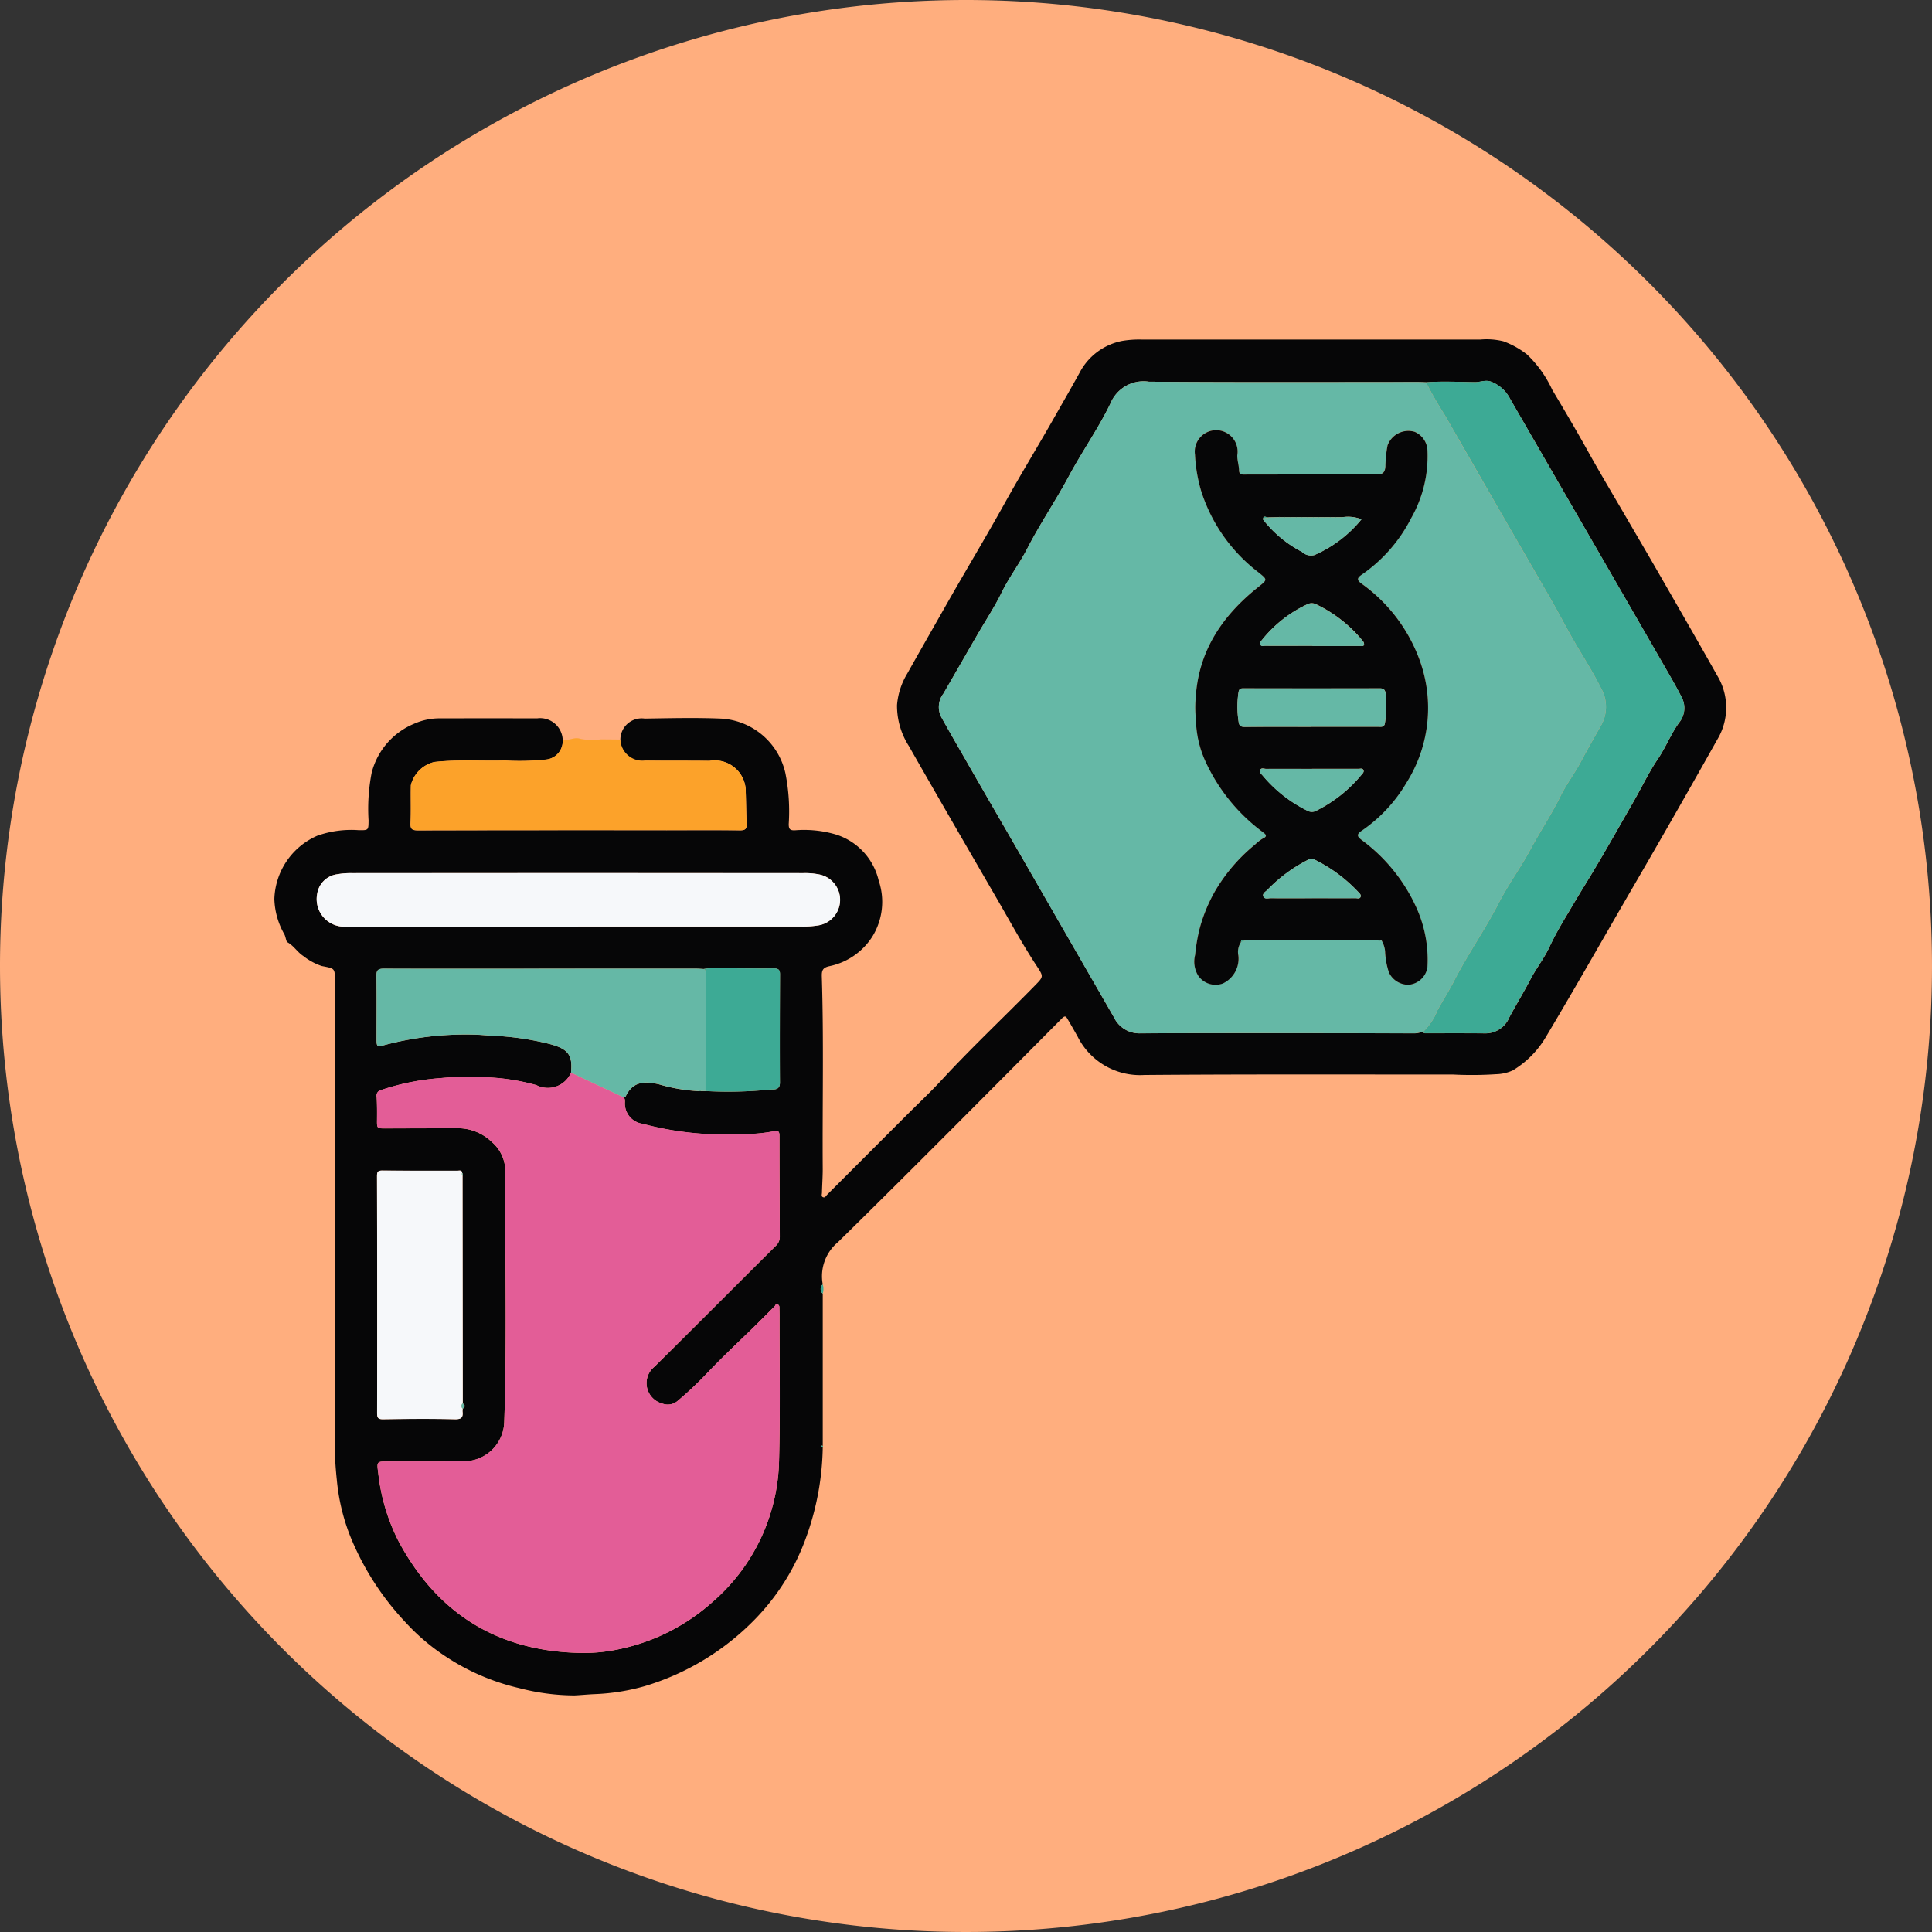 <svg xmlns="http://www.w3.org/2000/svg" xmlns:xlink="http://www.w3.org/1999/xlink" width="169" height="169" viewBox="0 0 169 169">
  <rect x="0" y="0" width="169" height="169" fill="#333333" stroke="none"/>
  <defs>
    <clipPath id="clip-path">
      <rect id="Rectangle_378727" data-name="Rectangle 378727" width="127" height="118.621" fill="none"/>
    </clipPath>
  </defs>
  <g id="Group_1075370" data-name="Group 1075370" transform="translate(-384.743 -2057.999)">
    <g id="Group_159182" data-name="Group 159182" transform="translate(384.743 2057.999)">
      <path id="Union_12" data-name="Union 12" d="M84.5,0A84.5,84.5,0,1,1,0,84.5,84.5,84.5,0,0,1,84.5,0Z" transform="translate(0 0)" fill="#ffae7e"/>
    </g>
    <g id="Group_1075384" data-name="Group 1075384" transform="translate(408.743 2087.695)">
      <g id="Group_1075383" data-name="Group 1075383" clip-path="url(#clip-path)">
        <path id="Path_828063" data-name="Path 828063" d="M47.97,96.867a24.167,24.167,0,0,1-1.427,7.844,19.854,19.854,0,0,1-4.429,7.161,22.444,22.444,0,0,1-9.748,5.935,18.49,18.49,0,0,1-4.409.691c-.567.026-1.136.084-1.707.112a19.43,19.43,0,0,1-4.829-.639,19.67,19.67,0,0,1-6.427-2.762,18.554,18.554,0,0,1-3.557-3.034,24.176,24.176,0,0,1-4.814-7.527,17.856,17.856,0,0,1-1.162-4.921,33.27,33.27,0,0,1-.189-3.832q.049-19.725.021-39.45c0-.1,0-.207,0-.31.008-1.171-.007-1.1-1.152-1.331a5.29,5.29,0,0,1-1.612-.877c-.513-.328-.826-.893-1.385-1.2-.123-.067-.143-.474-.277-.71A6.573,6.573,0,0,1,0,48.944,6.251,6.251,0,0,1,3.76,43.407a8.906,8.906,0,0,1,3.6-.484c.892.017.869,0,.88-.856a16.57,16.57,0,0,1,.274-4.177,6.328,6.328,0,0,1,3.706-4.274,5.481,5.481,0,0,1,2.271-.475q4.248-.007,8.5,0a1.977,1.977,0,0,1,2.229,1.848,1.621,1.621,0,0,1-1.465,1.761,21.693,21.693,0,0,1-3.575.084c-2.059.055-4.121-.1-6.177.129a2.771,2.771,0,0,0-2.059,2.029c-.026,1.1.021,2.212-.029,3.316-.024.531.136.636.643.635q10.875-.027,21.751-.012c2.148,0,4.3-.013,6.444.008.44,0,.577-.136.558-.561-.042-.928-.045-1.858-.076-2.786a2.712,2.712,0,0,0-3.171-2.727c-1.88-.016-3.759-.005-5.639-.02a1.863,1.863,0,1,1-.027-3.683c2.211-.034,4.427-.09,6.635,0A6.112,6.112,0,0,1,44.7,37.93a17.053,17.053,0,0,1,.293,4.459c0,.443.109.56.54.546a9.818,9.818,0,0,1,3.559.359,5.549,5.549,0,0,1,3.77,4.036,5.782,5.782,0,0,1-.568,4.924A5.857,5.857,0,0,1,48.55,54.82c-.58.126-.679.374-.662.9.177,5.621.042,11.244.079,16.866,0,.679-.051,1.359-.066,2.039,0,.132-.082.316.07.394.2.1.281-.108.391-.217L55.2,67.958c1.067-1.067,2.171-2.1,3.194-3.208,2.62-2.837,5.438-5.478,8.135-8.238.747-.764.774-.774.182-1.671-1.231-1.863-2.294-3.824-3.411-5.754-2.608-4.5-5.221-9.005-7.8-13.528a6.534,6.534,0,0,1-1.033-3.583,6.3,6.3,0,0,1,.9-2.76c1.058-1.886,2.132-3.762,3.2-5.644,1.762-3.116,3.615-6.18,5.353-9.31,1.41-2.539,2.932-5.016,4.363-7.544.714-1.261,1.442-2.515,2.141-3.785A5.362,5.362,0,0,1,74.139.13,8.842,8.842,0,0,1,75.9.008q14.792,0,29.583,0a6.147,6.147,0,0,1,2.021.15,7.491,7.491,0,0,1,2.077,1.16,10.073,10.073,0,0,1,2.194,3.073c1.049,1.759,2.09,3.521,3.086,5.312,1.127,2.027,2.321,4.017,3.487,6.022.826,1.421,1.661,2.837,2.481,4.262,1.8,3.127,3.6,6.247,5.371,9.391a5.409,5.409,0,0,1,.009,5.633q-3.54,6.309-7.175,12.565c-2.614,4.49-5.169,9.013-7.833,13.474a8.369,8.369,0,0,1-2.874,2.887,3.741,3.741,0,0,1-1.473.332,31.908,31.908,0,0,1-3.779.025c-8.993.007-17.985-.031-26.977.043a6.107,6.107,0,0,1-5.836-3.363c-.283-.5-.564-1.008-.861-1.5-.111-.185-.194-.4-.489-.108C62.4,65.912,55.9,72.479,49.314,78.948a3.883,3.883,0,0,0-1.345,3.709.534.534,0,0,0,0,.805q0,6.668,0,13.335a.074.074,0,1,0,0,.07m-31.493-3.8-.019-19.981a.1.1,0,0,0-.026-.163c-.027-.3-.257-.21-.423-.21-2.19,0-4.38.005-6.57-.014-.4,0-.461.126-.46.5Q9,83.547,8.987,93.9c0,.433.084.558.541.551,2.086-.032,4.173-.049,6.259,0,.578.013.73-.162.672-.672a1.431,1.431,0,0,1,.014-.247c.233-.153.239-.308,0-.465M37.716,65.742a36.322,36.322,0,0,0,5.6-.127c.325-.033.91.113.905-.616-.019-3.157-.005-6.315.006-9.473,0-.409-.157-.511-.557-.508C41.838,55.03,40,55,38.165,55a5.18,5.18,0,0,0-.61.068c-.226-.01-.453-.029-.679-.029q-4.833,0-9.666,0c-5.886,0-11.773.015-17.659,0-.556,0-.627.2-.62.678.024,1.8.008,3.594.008,5.392,0,.778.005.8.788.586a27.686,27.686,0,0,1,7.6-.891c.594.006,1.186.074,1.776.1a24.943,24.943,0,0,1,4.781.675c1.764.439,2.225.919,2.065,2.558a2.206,2.206,0,0,1-3.034,1.088,18.874,18.874,0,0,0-4.754-.692,24.059,24.059,0,0,0-3.64.083,21.039,21.039,0,0,0-5.17,1.036.505.505,0,0,0-.4.614c.036.659.035,1.322.029,1.983-.007.773-.016.768.784.765Q12.8,69,15.841,69A4.274,4.274,0,0,1,19.02,70.2,3.345,3.345,0,0,1,20.2,72.72c-.037,7.334.159,14.669-.092,22a3.534,3.534,0,0,1-3.458,3.409c-2.212.026-4.424.014-6.637.013-1.075,0-1.064-.006-.924,1.04a17.219,17.219,0,0,0,1.752,5.9c3.319,6.228,8.475,9.556,15.564,9.8a14.605,14.605,0,0,0,3.54-.274,17.608,17.608,0,0,0,8.372-4.165,16.8,16.8,0,0,0,5.828-12.335c.115-4.236.037-8.477.043-12.716,0-.248-.011-.5-.011-.744a.274.274,0,0,0-.158-.247c-.167-.088-.175.085-.254.165-.812.817-1.624,1.634-2.454,2.433-1.173,1.131-2.354,2.253-3.475,3.439a31.449,31.449,0,0,1-2.545,2.4,1.33,1.33,0,0,1-1.364.244,1.846,1.846,0,0,1-.678-3.226c3.542-3.5,7.053-7.038,10.588-10.549a1.07,1.07,0,0,0,.372-.806c-.012-2.956-.028-5.913-.028-8.87,0-.346-.133-.455-.436-.38a13.648,13.648,0,0,1-2.928.257,27.694,27.694,0,0,1-8.615-.9,1.793,1.793,0,0,1-1.54-1.91c-.006-.145.012-.291-.113-.4.057-.02.148-.024.167-.063.605-1.277,1.546-1.389,2.911-1.083a14.932,14.932,0,0,0,3.475.6l.25,0,.362,0m62.765-5.175c.071.144.206.112.324.112,1.694,0,3.388-.008,5.083.009a2.259,2.259,0,0,0,2.14-1.394c.6-1.125,1.27-2.209,1.857-3.339.506-.973,1.2-1.831,1.66-2.83s1.036-1.973,1.6-2.918c.482-.813.974-1.647,1.475-2.457,1.493-2.416,2.877-4.9,4.293-7.364.711-1.236,1.322-2.537,2.12-3.713.692-1.019,1.128-2.173,1.851-3.166a2.012,2.012,0,0,0,.223-2.214c-.325-.644-.677-1.275-1.037-1.9q-3.781-6.566-7.571-13.128Q111.3,10.732,108.1,5.2a3.156,3.156,0,0,0-1.638-1.5c-.525-.2-.962.038-1.439.032-1.428-.017-2.857-.091-4.284.011-.227-.007-.454-.02-.681-.02-7.854,0-15.709.034-23.563-.031a3.128,3.128,0,0,0-3.356,1.9c-1.058,2.191-2.479,4.2-3.634,6.353s-2.538,4.184-3.656,6.365c-.672,1.311-1.579,2.488-2.229,3.823-.606,1.245-1.381,2.409-2.076,3.611-1.008,1.744-2.01,3.493-3.02,5.237a1.914,1.914,0,0,0-.158,2.1c.721,1.3,1.474,2.589,2.213,3.882,1.562,2.733,3.149,5.452,4.72,8.18Q69.376,52.22,73.447,59.3a2.46,2.46,0,0,0,2.323,1.394c8-.034,16-.014,24,0,.253,0,.473-.1.714-.123m-73.9-9.21v-.006H46.1a8.122,8.122,0,0,0,1.531-.111,2.263,2.263,0,0,0,.039-4.443,6.272,6.272,0,0,0-1.405-.118q-19.743-.007-39.485,0a6.841,6.841,0,0,0-1.293.1A2.036,2.036,0,0,0,3.745,48.5,2.413,2.413,0,0,0,6.31,51.359H26.579" transform="translate(0 0)" fill="#060607"/>
        <path id="Path_828064" data-name="Path 828064" d="M42.283,70.2a1.943,1.943,0,0,0,2.159,1.839c1.879.014,3.759,0,5.639.02a2.711,2.711,0,0,1,3.171,2.727c.031.928.033,1.858.076,2.786.019.426-.118.565-.558.561-2.148-.021-4.3-.008-6.444-.008q-10.875,0-21.75.012c-.507,0-.667-.1-.643-.635.05-1.1,0-2.211.028-3.315a2.772,2.772,0,0,1,2.06-2.029c2.056-.226,4.118-.074,6.176-.129a21.691,21.691,0,0,0,3.575-.084,1.62,1.62,0,0,0,1.465-1.761c.517.18.985-.249,1.564-.042a5.6,5.6,0,0,0,1.765.043c.572,0,1.145.009,1.718.014" transform="translate(-12.02 -35.205)" fill="#fca22a"/>
        <path id="Path_828065" data-name="Path 828065" d="M96.193,166.879a.534.534,0,0,1,0-.805,1.379,1.379,0,0,1,0,.805" transform="translate(-48.224 -83.417)" fill="#3daa95"/>
        <path id="Path_828066" data-name="Path 828066" d="M96.241,194.526a.074.074,0,1,1,0-.07l.028.036Z" transform="translate(-48.271 -97.66)" fill="#3daa95"/>
        <path id="Path_828067" data-name="Path 828067" d="M159.134,64.293a7.235,7.235,0,0,1-.714.123c-8-.012-16-.032-24,0a2.461,2.461,0,0,1-2.324-1.394q-4.08-7.073-8.146-14.155c-1.571-2.728-3.157-5.447-4.72-8.18-.739-1.293-1.492-2.578-2.213-3.882a1.916,1.916,0,0,1,.158-2.1c1.01-1.743,2.012-3.492,3.021-5.236.7-1.2,1.47-2.366,2.076-3.611.65-1.336,1.556-2.511,2.229-3.823,1.118-2.18,2.5-4.208,3.655-6.365s2.577-4.162,3.634-6.353a3.13,3.13,0,0,1,3.356-1.9c7.853.066,15.708.03,23.562.031.227,0,.454.013.681.02a30.335,30.335,0,0,0,1.593,2.785q2.486,4.349,4.994,8.685,2.192,3.805,4.388,7.607c.683,1.186,1.3,2.411,1.989,3.59.781,1.345,1.629,2.653,2.324,4.049a3.31,3.31,0,0,1,.026,3.306c-.6,1.047-1.2,2.094-1.76,3.159-.55,1.037-1.276,1.98-1.787,3.021-.792,1.613-1.791,3.1-2.638,4.677s-1.919,3.034-2.731,4.614c-1.211,2.357-2.735,4.524-3.943,6.877-.451.88-.988,1.716-1.461,2.586a5.2,5.2,0,0,1-1.253,1.869m-15.943-7.839.436-.168a5.867,5.867,0,0,1,1.354-.036q4.728,0,9.456.014l.117,0,.821.037.155.027a2.305,2.305,0,0,1,.285.9,6.755,6.755,0,0,0,.336,1.864,1.878,1.878,0,0,0,1.729,1.071,1.818,1.818,0,0,0,1.637-1.514,11.048,11.048,0,0,0-.937-5.167,15.029,15.029,0,0,0-4.769-5.945c-.336-.258-.6-.47-.076-.823a13.11,13.11,0,0,0,3.946-4.213,12.257,12.257,0,0,0,1.025-11.09,14.15,14.15,0,0,0-4.934-6.327c-.406-.305-.461-.49.01-.8a13.39,13.39,0,0,0,4.317-4.944,10.941,10.941,0,0,0,1.427-5.842,1.851,1.851,0,0,0-1.115-1.7,1.937,1.937,0,0,0-2.377,1.181,10.6,10.6,0,0,0-.188,1.843c-.044.537-.246.7-.742.7-2-.009-4.01,0-6.014,0-1.8,0-3.6.011-5.394.011-.276,0-.65.075-.655-.356-.006-.455-.166-.881-.153-1.342a1.873,1.873,0,1,0-3.7-.033,13.374,13.374,0,0,0,.549,3.2,14.459,14.459,0,0,0,4.989,7.071c.837.673.826.638-.049,1.338-3.041,2.435-5.107,5.439-5.41,9.447-.013.011-.039.023-.038.032a.46.46,0,0,0,.026.087,9.881,9.881,0,0,0,0,1.868c-.011.013-.033.03-.03.037a.485.485,0,0,0,.045.08,9.223,9.223,0,0,0,.844,3.688,15.96,15.96,0,0,0,4.985,6.142c.207.164.533.357.006.588a3.653,3.653,0,0,0-.667.523,15.147,15.147,0,0,0-3.494,4.079,13.872,13.872,0,0,0-1.386,3.414,16.265,16.265,0,0,0-.355,2.151,2.343,2.343,0,0,0,.269,1.813,1.841,1.841,0,0,0,2.159.682,2.4,2.4,0,0,0,1.351-2.459,1.529,1.529,0,0,1,.215-1.137" transform="translate(-58.654 -3.725)" fill="#65b8a6"/>
        <path id="Path_828068" data-name="Path 828068" d="M39.582,131.014c.125.109.107.256.113.4a1.793,1.793,0,0,0,1.54,1.91,27.7,27.7,0,0,0,8.615.9,13.705,13.705,0,0,0,2.928-.257c.3-.076.436.033.436.38,0,2.956.015,5.913.028,8.87a1.071,1.071,0,0,1-.372.806c-3.535,3.511-7.046,7.045-10.588,10.549a1.846,1.846,0,0,0,.677,3.226,1.331,1.331,0,0,0,1.364-.244,31.619,31.619,0,0,0,2.545-2.395c1.121-1.186,2.3-2.307,3.475-3.439.829-.8,1.642-1.616,2.453-2.433.08-.08.088-.252.254-.165a.274.274,0,0,1,.158.247c0,.248.012.5.012.744-.006,4.239.073,8.48-.043,12.716a16.8,16.8,0,0,1-5.828,12.335,17.61,17.61,0,0,1-8.372,4.165,14.581,14.581,0,0,1-3.54.273c-7.09-.243-12.245-3.571-15.564-9.8a17.208,17.208,0,0,1-1.752-5.9c-.14-1.047-.151-1.04.924-1.04,2.212,0,4.424.012,6.636-.013a3.535,3.535,0,0,0,3.458-3.409c.25-7.333.054-14.668.092-22a3.343,3.343,0,0,0-1.182-2.524,4.271,4.271,0,0,0-3.179-1.193q-3.039,0-6.078.008c-.8,0-.79.007-.783-.765.006-.661.007-1.324-.029-1.984a.5.5,0,0,1,.4-.613,21.04,21.04,0,0,1,5.169-1.036,24.067,24.067,0,0,1,3.64-.083,18.874,18.874,0,0,1,4.754.692,2.206,2.206,0,0,0,3.034-1.088l4.6,2.156" transform="translate(-9.03 -64.724)" fill="#e35d97"/>
        <path id="Path_828069" data-name="Path 828069" d="M201.885,64.218a5.208,5.208,0,0,0,1.253-1.869c.473-.87,1.01-1.706,1.462-2.586,1.207-2.353,2.731-4.52,3.942-6.877.812-1.58,1.887-3.042,2.732-4.613s1.846-3.065,2.637-4.678c.512-1.04,1.238-1.984,1.787-3.021.564-1.065,1.162-2.112,1.759-3.158a3.308,3.308,0,0,0-.026-3.307c-.694-1.4-1.541-2.7-2.323-4.049-.684-1.179-1.305-2.4-1.989-3.591q-2.191-3.805-4.388-7.606-2.5-4.341-4.994-8.686a30.5,30.5,0,0,1-1.592-2.786c1.427-.1,2.856-.029,4.284-.011.477.006.914-.235,1.438-.031a3.15,3.15,0,0,1,1.638,1.5q3.186,5.54,6.392,11.07,3.789,6.563,7.571,13.128c.36.625.712,1.255,1.037,1.9a2.012,2.012,0,0,1-.223,2.214c-.723.992-1.159,2.147-1.851,3.166-.8,1.175-1.409,2.477-2.12,3.712-1.415,2.464-2.8,4.948-4.293,7.364-.5.81-.992,1.643-1.475,2.457a33.081,33.081,0,0,0-1.6,2.918c-.464,1-1.154,1.857-1.66,2.83-.587,1.13-1.261,2.214-1.857,3.339a2.259,2.259,0,0,1-2.141,1.394c-1.694-.017-3.388-.006-5.083-.009-.118,0-.253.031-.324-.112" transform="translate(-101.404 -3.65)" fill="#3daa95"/>
        <path id="Path_828070" data-name="Path 828070" d="M39.564,121.828l-4.6-2.156c.16-1.639-.3-2.119-2.066-2.558a24.938,24.938,0,0,0-4.78-.675c-.59-.03-1.182-.1-1.776-.1a27.686,27.686,0,0,0-7.6.891c-.782.213-.788.193-.788-.586,0-1.8.016-3.595-.009-5.392-.006-.477.064-.68.62-.679,5.886.018,11.773.005,17.659,0q4.833,0,9.667,0c.226,0,.453.019.679.03.2.113.175.309.175.491q-.006,5.093-.014,10.186l-.362,0q-.128-.157-.25,0a14.927,14.927,0,0,1-3.475-.6c-1.366-.307-2.306-.194-2.911,1.083-.018.039-.109.043-.167.064" transform="translate(-9.012 -55.538)" fill="#65b8a6"/>
        <path id="Path_828071" data-name="Path 828071" d="M30.344,98.462H10.075A2.413,2.413,0,0,1,7.51,95.605a2.036,2.036,0,0,1,1.747-1.72,6.841,6.841,0,0,1,1.293-.1q19.742-.009,39.485,0a6.272,6.272,0,0,1,1.405.118,2.263,2.263,0,0,1-.039,4.443,8.122,8.122,0,0,1-1.531.111H30.344Z" transform="translate(-3.765 -47.104)" fill="#f6f8fa"/>
        <path id="Path_828072" data-name="Path 828072" d="M25.535,166.894a1.432,1.432,0,0,0-.014.247c.058.51-.094.685-.672.672-2.085-.048-4.173-.031-6.259,0-.457.007-.542-.119-.541-.552q.019-10.352-.007-20.7c0-.373.06-.5.46-.5,2.189.019,4.379.009,6.569.013.166,0,.4-.088.423.21a.1.1,0,0,0,.026.163q.01,9.991.019,19.981a.3.3,0,0,0,0,.466" transform="translate(-9.062 -73.364)" fill="#f6f8fa"/>
        <path id="Path_828073" data-name="Path 828073" d="M75.617,121.244q.007-5.093.014-10.187c0-.182.027-.378-.174-.491a5.162,5.162,0,0,1,.609-.069c1.837.006,3.673.033,5.51.021.4,0,.559.1.557.508-.012,3.158-.025,6.316-.006,9.473,0,.729-.58.583-.905.617a36.384,36.384,0,0,1-5.6.126" transform="translate(-37.901 -55.502)" fill="#3daa95"/>
        <path id="Path_828074" data-name="Path 828074" d="M32.989,187.449a.3.3,0,0,1,0-.466c.236.157.229.313,0,.466" transform="translate(-16.517 -93.919)" fill="#65b8a6"/>
        <path id="Path_828075" data-name="Path 828075" d="M74.549,132.006q.122-.161.25,0l-.25,0" transform="translate(-37.445 -66.264)" fill="#3daa95"/>
        <path id="Path_828076" data-name="Path 828076" d="M33.006,146.673a.1.1,0,0,1-.026-.163.1.1,0,0,1,.026.163" transform="translate(-16.549 -73.59)" fill="#65b8a6"/>
        <path id="Path_828077" data-name="Path 828077" d="M161.826,39.166c.3-4.009,2.369-7.012,5.41-9.447.875-.7.886-.665.049-1.338A14.464,14.464,0,0,1,162.3,21.31a13.374,13.374,0,0,1-.549-3.2,1.873,1.873,0,1,1,3.7.034c-.014.46.146.886.152,1.341.005.432.379.357.655.357,1.8,0,3.6-.007,5.394-.011,2,0,4.01-.013,6.014,0,.5,0,.7-.159.742-.7a10.644,10.644,0,0,1,.188-1.843,1.936,1.936,0,0,1,2.377-1.181,1.85,1.85,0,0,1,1.115,1.7,10.94,10.94,0,0,1-1.427,5.842,13.382,13.382,0,0,1-4.317,4.944c-.471.311-.416.5-.01.8a14.145,14.145,0,0,1,4.934,6.327,12.256,12.256,0,0,1-1.025,11.089A13.1,13.1,0,0,1,176.3,51.02c-.524.353-.26.565.077.823a15.037,15.037,0,0,1,4.768,5.945,11.047,11.047,0,0,1,.937,5.167,1.819,1.819,0,0,1-1.637,1.514,1.877,1.877,0,0,1-1.729-1.071,6.755,6.755,0,0,1-.337-1.864,2.3,2.3,0,0,0-.285-.9c-.031-.123-.093-.075-.154-.027l-.821-.037-.117,0q-4.727-.009-9.455-.014a5.9,5.9,0,0,0-1.354.036c-.185-.046-.385-.132-.436.169a1.53,1.53,0,0,0-.215,1.136,2.4,2.4,0,0,1-1.351,2.46,1.841,1.841,0,0,1-2.159-.682,2.342,2.342,0,0,1-.27-1.813,16.272,16.272,0,0,1,.355-2.151A13.884,13.884,0,0,1,163.5,56.29,15.157,15.157,0,0,1,167,52.211a3.65,3.65,0,0,1,.667-.522c.526-.23.2-.424-.006-.588a15.966,15.966,0,0,1-4.985-6.143,9.221,9.221,0,0,1-.844-3.688c0-.039-.009-.078-.014-.117a9.923,9.923,0,0,1,0-1.868l.012-.119m8.23-15.6h-.382a.107.107,0,0,0-.114,0l-.382,0a.1.1,0,0,0-.113,0l-.881.016c-.166.051-.467-.251-.487.186a10.376,10.376,0,0,0,3.4,2.829,1.153,1.153,0,0,0,1.092.283,10.9,10.9,0,0,0,4.121-3.129,3.214,3.214,0,0,0-1.679-.182.1.1,0,0,0-.113,0h-.382a.1.1,0,0,0-.114,0h-.382a.1.1,0,0,0-.114,0h-.382a.1.1,0,0,0-.114,0h-.383a.1.1,0,0,0-.113,0h-.382a.1.1,0,0,0-.114,0h-.383a.1.1,0,0,0-.113,0h-.382a.1.1,0,0,0-.114,0h-.382a.1.1,0,0,0-.114,0h-.381a.107.107,0,0,0-.114,0M171.9,41.906V41.9c1.942,0,3.884,0,5.825,0,.249,0,.586.083.639-.308a9.618,9.618,0,0,0,.066-2.578c-.042-.31-.143-.472-.5-.471q-5.98.015-11.961,0c-.237,0-.354.044-.406.322a8.459,8.459,0,0,0,0,2.565c.05.43.211.488.579.485,1.921-.015,3.842-.007,5.764-.007m.118-7.086v.008q2.077,0,4.153,0c.134,0,.326.062.367-.125a.457.457,0,0,0-.128-.327,11.882,11.882,0,0,0-4.089-3.2.837.837,0,0,0-.719-.006,11.05,11.05,0,0,0-3.983,3.121c-.1.123-.244.254-.145.437.087.16.259.087.391.087,1.384.006,2.768,0,4.152,0m-.028,10.766c-1.342,0-2.684,0-4.025,0-.173,0-.407-.116-.509.082-.114.224.114.375.234.528a11.948,11.948,0,0,0,3.918,3.064.789.789,0,0,0,.766-.023,12.111,12.111,0,0,0,3.94-3.138c.1-.122.255-.247.153-.431-.087-.156-.254-.088-.392-.088H171.99M171.983,56.9c1.28,0,2.561,0,3.841,0,.133,0,.309.072.394-.081.1-.179-.039-.306-.153-.428a13.365,13.365,0,0,0-3.8-2.839.685.685,0,0,0-.7.026,13.3,13.3,0,0,0-3.462,2.572c-.16.175-.475.323-.378.589s.433.156.663.159c1.2.012,2.395.005,3.593,0" transform="translate(-81.219 -8.025)" fill="#060607"/>
        <path id="Path_828078" data-name="Path 828078" d="M169.851,105.725c.051-.3.251-.215.436-.168l-.436.168" transform="translate(-85.314 -52.996)" fill="#3daa95"/>
        <path id="Path_828079" data-name="Path 828079" d="M161.9,66.562c0,.039.009.078.014.117a.544.544,0,0,1-.044-.08c0-.008.019-.025.03-.037" transform="translate(-81.304 -33.433)" fill="#3daa95"/>
        <path id="Path_828080" data-name="Path 828080" d="M192.444,105.561l.117,0-.117,0" transform="translate(-96.662 -53.022)" fill="#3daa95"/>
        <path id="Path_828081" data-name="Path 828081" d="M194.329,105.588c.061-.048.123-.1.154.027l-.154-.027" transform="translate(-97.609 -53.01)" fill="#3daa95"/>
        <path id="Path_828082" data-name="Path 828082" d="M161.917,62.57c0,.04-.008.079-.011.119a.5.5,0,0,1-.026-.087c0-.009.024-.021.038-.032" transform="translate(-81.31 -31.428)" fill="#3daa95"/>
        <path id="Path_828083" data-name="Path 828083" d="M175.7,64.675c-1.921,0-3.842-.008-5.764.007-.368,0-.529-.055-.579-.485a8.459,8.459,0,0,1,0-2.565c.052-.277.169-.322.406-.322q5.981.007,11.961,0c.357,0,.459.162.5.471a9.617,9.617,0,0,1-.066,2.578c-.053.392-.39.308-.639.309-1.942.008-3.884,0-5.825,0Z" transform="translate(-85.016 -30.794)" fill="#65b8a6"/>
        <path id="Path_828084" data-name="Path 828084" d="M177.813,50.076c-1.384,0-2.768,0-4.153,0-.131,0-.3.074-.39-.087-.1-.182.045-.314.144-.436a11.054,11.054,0,0,1,3.983-3.121.835.835,0,0,1,.719.006,11.878,11.878,0,0,1,4.089,3.2.458.458,0,0,1,.127.327c-.041.187-.233.124-.367.124q-2.077.005-4.153,0Z" transform="translate(-87.015 -23.28)" fill="#65b8a6"/>
        <path id="Path_828085" data-name="Path 828085" d="M177.768,75.437h4.087c.138,0,.305-.069.392.088.1.184-.049.309-.153.431a12.115,12.115,0,0,1-3.94,3.138.789.789,0,0,1-.766.024,11.949,11.949,0,0,1-3.919-3.065c-.12-.153-.349-.3-.234-.528.1-.2.336-.082.508-.083,1.342-.007,2.684,0,4.025,0" transform="translate(-86.998 -37.877)" fill="#65b8a6"/>
        <path id="Path_828086" data-name="Path 828086" d="M178.047,94.736c-1.2,0-2.4.006-3.593-.005-.23,0-.56.123-.663-.158s.218-.415.378-.59a13.285,13.285,0,0,1,3.462-2.571.684.684,0,0,1,.7-.027,13.365,13.365,0,0,1,3.8,2.839c.114.122.253.249.153.428-.085.153-.261.08-.394.081-1.28.006-2.561,0-3.841,0" transform="translate(-87.284 -45.859)" fill="#65b8a6"/>
        <path id="Path_828087" data-name="Path 828087" d="M177.711,31.209h.382c.038.054.076.054.114,0h.382c.038.054.076.053.114,0h.382c.038.054.076.053.114,0h.382c.038.054.076.053.114,0h.382c.038.055.077.054.114,0h.382c.038.055.076.054.113,0a3.221,3.221,0,0,1,1.68.182,10.9,10.9,0,0,1-4.121,3.129,1.154,1.154,0,0,1-1.092-.283,10.383,10.383,0,0,1-3.4-2.829c.117-.181.354-.046.487-.186l.88-.016c.038.056.076.054.113,0l.382,0c.037.055.076.056.114,0l.382,0c.038.055.076.055.114,0h.382c.038.054.076.054.114,0h.382c.038.055.076.054.114,0h.382c.038.054.076.054.114,0" transform="translate(-87.272 -15.659)" fill="#65b8a6"/>
        <path id="Path_828088" data-name="Path 828088" d="M174.236,31.2c-.133.14-.37,0-.487.186.019-.437.321-.135.487-.186" transform="translate(-87.272 -15.646)" fill="#3daa95"/>
        <path id="Path_828089" data-name="Path 828089" d="M187.576,31.218c-.038.054-.076.055-.113,0a.1.1,0,0,1,.113,0" transform="translate(-94.16 -15.672)" fill="#3daa95"/>
        <path id="Path_828090" data-name="Path 828090" d="M186.579,31.219c-.038.054-.076.056-.114,0a.1.1,0,0,1,.114,0" transform="translate(-93.659 -15.673)" fill="#3daa95"/>
        <path id="Path_828091" data-name="Path 828091" d="M185.583,31.222c-.038.054-.076.055-.114,0a.1.1,0,0,1,.114,0" transform="translate(-93.159 -15.674)" fill="#3daa95"/>
        <path id="Path_828092" data-name="Path 828092" d="M184.586,31.225c-.038.054-.076.055-.114,0a.1.1,0,0,1,.114,0" transform="translate(-92.658 -15.675)" fill="#3daa95"/>
        <path id="Path_828093" data-name="Path 828093" d="M183.588,31.226c-.038.053-.076.054-.114,0a.1.1,0,0,1,.114,0" transform="translate(-92.157 -15.676)" fill="#3daa95"/>
        <path id="Path_828094" data-name="Path 828094" d="M182.592,31.226c-.038.053-.076.054-.114,0a.1.1,0,0,1,.114,0" transform="translate(-91.656 -15.676)" fill="#3daa95"/>
        <path id="Path_828095" data-name="Path 828095" d="M181.594,31.225c-.038.054-.076.054-.114,0a.1.1,0,0,1,.114,0" transform="translate(-91.155 -15.675)" fill="#3daa95"/>
        <path id="Path_828096" data-name="Path 828096" d="M180.6,31.223c-.038.054-.076.054-.114,0a.105.105,0,0,1,.114,0" transform="translate(-90.655 -15.674)" fill="#3daa95"/>
        <path id="Path_828097" data-name="Path 828097" d="M179.6,31.222c-.038.054-.077.055-.114,0a.106.106,0,0,1,.114,0" transform="translate(-90.153 -15.674)" fill="#3daa95"/>
        <path id="Path_828098" data-name="Path 828098" d="M178.6,31.221c-.038.054-.077.054-.114,0a.106.106,0,0,1,.114,0" transform="translate(-89.653 -15.673)" fill="#3daa95"/>
        <path id="Path_828099" data-name="Path 828099" d="M177.606,31.216c-.039.055-.077.054-.114,0a.108.108,0,0,1,.114,0" transform="translate(-89.152 -15.671)" fill="#3daa95"/>
        <path id="Path_828100" data-name="Path 828100" d="M176.61,31.209c-.037.055-.075.057-.113,0a.1.1,0,0,1,.113,0" transform="translate(-88.652 -15.668)" fill="#3daa95"/>
      </g>
    </g>
  </g>
</svg>

